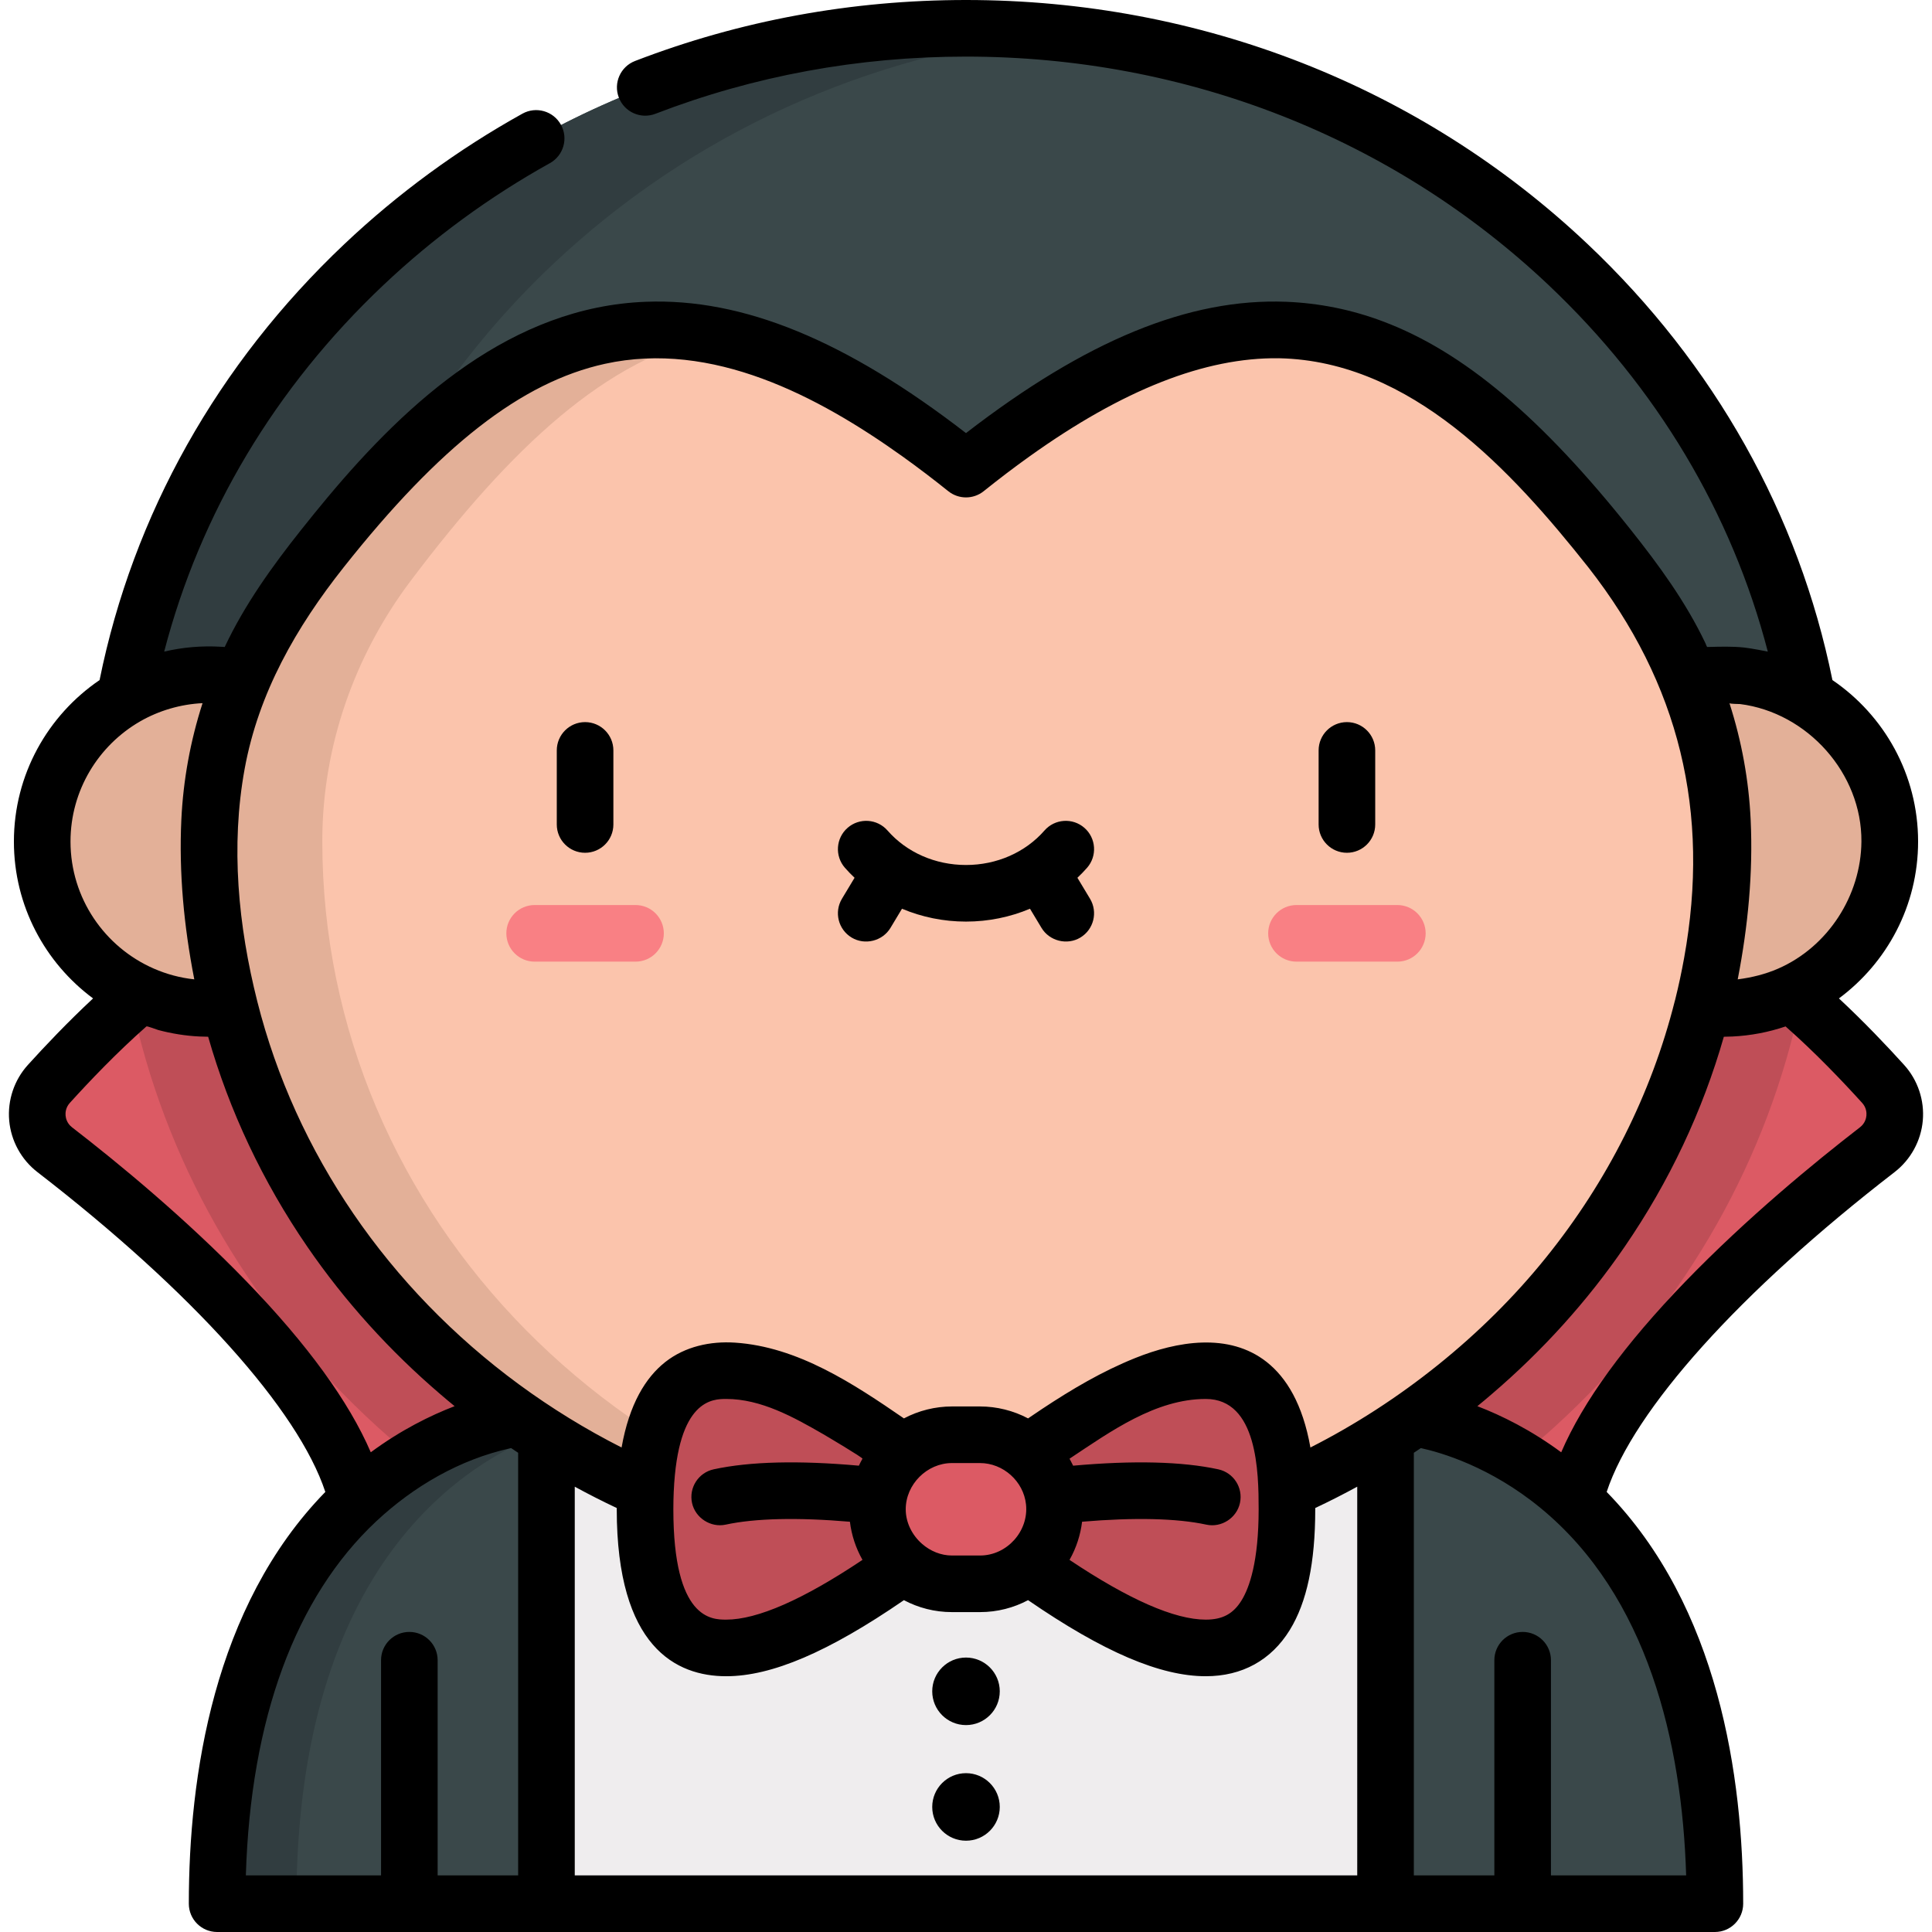 <?xml version="1.0" encoding="iso-8859-1"?>
<!-- Generator: Adobe Illustrator 19.0.0, SVG Export Plug-In . SVG Version: 6.00 Build 0)  -->
<svg version="1.1" id="Capa_1" xmlns="http://www.w3.org/2000/svg" xmlns:xlink="http://www.w3.org/1999/xlink" x="0px" y="0px"
	 viewBox="0 0 512.003 512.003" style="enable-background:new 0 0 512.003 512.003;" xml:space="preserve">
<g>
	<path style="fill:#DC5A64;" d="M127.611,267.251c0,0-48.878-23.835-70.075-16.564c-14.35,4.923-33.632,24.459-44.591,36.565
		c-4.666,5.154-3.947,13.179,1.555,17.429c21.946,16.951,72.566,59.135,80.13,92.963h65.337l5.507-57.849L127.611,267.251z"/>
	<path style="fill:#DC5A64;" d="M384.392,267.251c0,0,48.878-23.835,70.075-16.564c14.35,4.923,33.632,24.459,44.591,36.565
		c4.666,5.154,3.947,13.179-1.555,17.429c-21.946,16.951-72.566,59.135-80.13,92.963h-65.337l-5.507-57.849L384.392,267.251z"/>
</g>
<g>
	<path style="fill:#BF4E57;" d="M477.194,265.546c-7.732-6.704-15.803-12.484-22.727-14.859
		c-21.196-7.271-70.075,16.564-70.075,16.564l-37.863,72.544l5.507,57.849h35.287c9.748-6.668,19.014-14.11,27.693-22.317
		C447.179,344.908,468.515,306.917,477.194,265.546z"/>
	<path style="fill:#BF4E57;" d="M165.474,339.795l-37.863-72.544c0,0-48.878-23.835-70.075-16.564
		c-6.924,2.375-14.996,8.156-22.728,14.86c8.679,41.371,30.015,79.361,62.179,109.78c8.678,8.207,17.944,15.648,27.692,22.317
		h35.287L165.474,339.795z"/>
</g>
<g>
	<path style="fill:#3A484A;" d="M374.858,375.844h-7.672l-23.603,54.822l23.603,73.833h28.836l7.5-6.953l7.5,6.953h43.442
		C454.463,384.57,374.858,375.844,374.858,375.844z"/>
	<path style="fill:#3A484A;" d="M144.818,375.844h-7.672c0,0-79.606,8.726-79.606,128.656h43.442l7.5-7.953l7.5,7.953h28.836
		l28.229-60.753L144.818,375.844z"/>
</g>
<path style="fill:#313D40;" d="M146.106,378.942l-1.288-3.098h-7.672c0,0-79.606,8.726-79.606,128.656h21
	C78.54,414.007,123.856,386.833,146.106,378.942z"/>
<rect x="144.821" y="375.84" style="fill:#EFEDEE;" width="222.37" height="128.66"/>
<path style="fill:#3A484A;" d="M29.599,223.022c0-57.841,23.733-112.142,66.827-152.898C139.126,29.74,195.797,7.5,256.001,7.5
	s116.876,22.24,159.575,62.623c43.094,40.757,66.828,95.057,66.828,152.898H29.599V223.022z"/>
<path style="fill:#313D40;" d="M146.426,70.123c36.733-34.74,83.809-56.037,134.575-61.315c-8.246-0.858-16.586-1.308-25-1.308
	c-60.204,0-116.876,22.24-159.575,62.623c-43.094,40.757-66.827,95.058-66.827,152.898h50
	C79.599,165.181,103.332,110.88,146.426,70.123z"/>
<circle style="fill:#E3B098;" cx="456.591" cy="223.02" r="44.23"/>
<path style="fill:#FBC4AC;" d="M456.588,222.568c-0.062-24.823-8.52-48.885-23.468-68.704
	c-52.48-69.579-98.417-92.646-177.119-29.545C177.3,61.218,131.362,84.285,78.883,153.865
	c-14.948,19.818-23.406,43.881-23.468,68.704c0,0.151-0.001,0.302-0.001,0.453c0,104.771,89.806,189.705,200.587,189.705
	s200.587-84.934,200.587-189.705C456.588,222.87,456.588,222.719,456.588,222.568z"/>
<path style="fill:#E3B098;" d="M85.415,223.021c0-0.151,0-0.302,0.001-0.454c0.062-24.823,8.52-48.885,23.468-68.704
	c26.791-35.521,51.879-58.909,80.49-64.91c-42.065-8.257-74.763,17.542-110.49,64.91c-6.083,8.066-11.071,16.843-14.876,26.079
	c-2.33-0.745-5.147-1.152-8.593-1.152c-24.427,0-44.23,19.802-44.23,44.23c0,24.427,19.802,44.229,44.23,44.229
	c2.002,0,3.779-0.146,5.39-0.403c20.917,83.641,100.367,145.881,195.196,145.881c5.046,0,10.047-0.181,15-0.527
	C167.227,404.943,85.415,323.021,85.415,223.021z"/>
<g>
	<path style="fill:#F98084;" d="M168.421,254.846h-26.734c-4.142,0-7.5-3.358-7.5-7.5s3.358-7.5,7.5-7.5h26.734
		c4.142,0,7.5,3.358,7.5,7.5S172.563,254.846,168.421,254.846z"/>
	<path style="fill:#F98084;" d="M370.316,254.846h-26.733c-4.142,0-7.5-3.358-7.5-7.5s3.358-7.5,7.5-7.5h26.733
		c4.142,0,7.5,3.358,7.5,7.5S374.458,254.846,370.316,254.846z"/>
</g>
<g>
	<path style="fill:#BF4E57;" d="M239.443,414.981c-41.199,29.401-68.496,33.164-68.496-15.003s27.297-44.404,68.496-15.003V414.981z
		"/>
	<path style="fill:#BF4E57;" d="M272.56,414.981c41.199,29.401,68.496,33.164,68.496-15.003s-27.297-44.404-68.496-15.003V414.981z"
		/>
</g>
<path style="fill:#DC5A64;" d="M259.724,380.228h-7.445c-10.908,0-19.75,8.842-19.75,19.75l0,0c0,10.908,8.842,19.75,19.75,19.75
	h7.445c10.908,0,19.75-8.842,19.75-19.75l0,0C279.474,389.07,270.632,380.228,259.724,380.228z"/>
<path d="M155.054,225.996c4.142,0,7.5-3.358,7.5-7.5v-19.628c0-4.142-3.358-7.5-7.5-7.5s-7.5,3.358-7.5,7.5v19.628
	C147.554,222.638,150.911,225.996,155.054,225.996z"/>
<path d="M356.949,225.996c4.142,0,7.5-3.358,7.5-7.5v-19.628c0-4.142-3.358-7.5-7.5-7.5s-7.5,3.358-7.5,7.5v19.628
	C349.449,222.638,352.806,225.996,356.949,225.996z"/>
<path d="M288.09,229.971c2.726-3.119,2.408-7.857-0.711-10.583s-7.856-2.408-10.583,0.711c-5.074,5.805-12.653,9.135-20.794,9.135
	c-8.141,0-15.721-3.33-20.795-9.135c-2.727-3.119-7.464-3.438-10.583-0.711c-3.119,2.726-3.437,7.464-0.711,10.583
	c0.811,0.928,1.672,1.805,2.559,2.65l-3.339,5.552c-2.135,3.55-0.988,8.158,2.562,10.293c3.506,2.108,8.186,0.94,10.292-2.563
	l3.053-5.077c5.264,2.214,11.022,3.407,16.961,3.407c5.939,0,11.697-1.192,16.961-3.407c0,0,3.051,5.073,3.053,5.077
	c2.106,3.502,6.792,4.668,10.292,2.563c3.55-2.135,4.697-6.743,2.562-10.293l-3.339-5.552
	C286.418,231.776,287.278,230.899,288.09,229.971z"/>
<circle cx="256.001" cy="448.22" r="8.949"/>
<circle cx="256.001" cy="478.86" r="8.949"/>
<path d="M487.337,264.59c12.719-9.433,20.981-24.553,20.981-41.569c0-17.773-9.012-33.479-22.703-42.795
	c-8.884-43.863-31.267-83.758-64.885-115.552C376.633,22.968,318.131,0,256.001,0c-30.36,0-59.867,5.437-87.701,16.159
	c-3.865,1.489-5.792,5.829-4.303,9.694c1.489,3.866,5.831,5.791,9.694,4.303C199.799,20.099,227.492,15,256.001,15
	c58.28,0,113.121,21.512,154.422,60.572c28.639,27.086,48.534,60.433,58.066,97.108c-0.182-0.043-4.298-0.857-6.192-1.066
	c-3.296-0.364-6.544-0.231-9.85-0.156c-0.117,0.003-0.417-0.855-0.479-0.984c-5.198-10.934-12.307-20.658-19.813-30.1
	c-23.604-29.692-44.331-47.21-65.712-55.218c-8.194-3.095-16.893-4.844-25.643-5.182c-25.702-0.983-52.952,10.209-84.8,34.801
	c-31.857-24.599-59.109-35.793-84.821-34.801c-35.418,1.31-62.917,26.15-84.462,51.948c-2.334,2.795-4.626,5.624-6.891,8.475
	c-7.689,9.673-14.993,19.842-20.273,31.062c-0.352-0.028-0.704-0.042-1.056-0.063c-5.021-0.299-10.087,0.134-14.984,1.286
	c9.533-36.677,29.427-70.023,58.066-97.108c13.265-12.546,28.121-23.427,44.154-32.339c3.62-2.012,4.924-6.579,2.911-10.199
	c-2.013-3.62-6.58-4.924-10.199-2.911c-17.127,9.521-32.999,21.146-47.173,34.552C57.655,96.47,35.273,136.365,26.389,180.228
	c-13.693,9.316-22.705,25.022-22.705,42.796c0,17.016,8.261,32.136,20.981,41.569c-6.714,6.252-12.84,12.723-17.281,17.629
	c-3.621,4.001-5.424,9.376-4.945,14.748c0.479,5.374,3.204,10.35,7.477,13.649c41.058,31.714,69.107,62.969,76.3,84.761
	C56.51,425.81,50.04,470.967,50.04,504.503c0,4.142,3.358,7.5,7.5,7.5h396.924c4.142,0,7.5-3.358,7.5-7.5
	c0-33.536-6.47-78.693-36.177-109.123c7.193-21.792,35.243-53.047,76.3-84.76c4.273-3.301,6.999-8.276,7.477-13.651
	c0.478-5.371-1.325-10.747-4.946-14.746C500.179,277.315,494.054,270.845,487.337,264.59z M493.298,223.021
	c-0.107,14.272-8.828,27.9-22.081,33.68c-3.415,1.489-6.985,2.356-10.668,2.837c-0.011,0.001-0.022,0.003-0.034,0.004
	c0.015-0.076,0.027-0.152,0.042-0.228c2.673-13.81,4.05-27.954,3.39-42.022c-0.492-10.482-2.367-20.84-5.62-30.943
	c0.133,0.221,2.518,0.195,2.842,0.237C479.004,188.86,493.434,204.958,493.298,223.021z M443.842,265.281
	c-6.23,24.753-17.93,47.875-34.098,67.938c-0.023,0.029-0.046,0.057-0.07,0.086c-16.595,20.613-38.692,38.284-62.399,50.298
	c-2.048-11.542-6.382-18.542-11.585-22.655c-10.047-7.933-23.877-5.461-34.838-1.056c-8.802,3.537-16.808,8.283-24.672,13.486
	c-1.224,0.81-2.467,1.647-3.73,2.516c-3.896-2.067-8.317-3.165-12.727-3.165h-7.445c-4.416,0-8.827,1.096-12.728,3.165
	c-13.353-9.179-28.117-18.983-44.763-20.077c-6.51-0.428-13.238,1.002-18.493,5.145c-5.187,4.101-9.521,11.101-11.569,22.643
	c-9.482-4.805-18.58-10.398-27.152-16.69c-34.675-25.456-59.236-61.328-69.381-101.498c-5.062-20.046-7.099-41.207-3.357-61.664
	c3.685-20.146,13.648-37.508,26.239-53.405c0.009-0.011,0.018-0.022,0.026-0.033c25.431-32.101,47.069-49.043,69.22-53.9
	c28.408-6.229,56.395,8.496,78.813,24.516c0.032,0.023,0.064,0.046,0.096,0.069c4.108,2.947,8.134,6.009,12.078,9.172
	c2.741,2.198,6.642,2.198,9.383,0c3.952-3.168,7.982-6.244,12.103-9.19c0.016-0.011,0.031-0.022,0.047-0.034
	c24.745-17.687,46.507-26.252,66.038-26.008c0.066,0.001,0.132,0.003,0.198,0.004c34.934,0.776,61.579,29.821,81.821,55.371
	c0.009,0.011,0.017,0.022,0.026,0.033c24.135,30.823,32.387,64.875,25.385,103.544c-0.668,3.69-1.449,7.361-2.358,11
	c-0.005,0.02-0.009,0.04-0.014,0.059C443.906,265.06,443.869,265.169,443.842,265.281z M333.556,399.978
	c0,13.886-2.458,20.787-4.521,24.131c-2.21,3.583-5.048,5.112-9.495,5.112c-8.259-0.001-20.386-5.323-36.103-15.833
	c0.024-0.043,0.045-0.088,0.069-0.131c1.728-3.072,2.832-6.487,3.261-9.984c13.831-1.171,25.126-0.915,32.92,0.774
	c3.996,0.868,8.053-1.748,8.918-5.742c0.877-4.048-1.694-8.041-5.742-8.918c-9.569-2.073-22.495-2.393-38.47-0.964
	c-0.276-0.587-0.931-1.81-0.954-1.85c0.091-0.061,0.185-0.126,0.276-0.187c10.579-7.015,22.537-15.647,35.817-15.647
	C333.287,370.739,333.556,390.276,333.556,399.978z M228.565,413.388c-15.72,10.513-27.845,15.833-36.102,15.833
	c-3.833,0-14.017,0-14.017-29.243c0-1.653,0.037-3.2,0.099-4.672c0.001-0.022,0.006-0.044,0.007-0.066
	c1.093-24.5,10.409-24.501,13.917-24.501c9.207,0,17.842,4.815,25.605,9.282c0.899,0.517,10.633,6.297,10.489,6.552
	c-0.02,0.034-0.036,0.07-0.055,0.104c-0.32,0.57-0.621,1.151-0.9,1.745c-15.975-1.428-28.901-1.109-38.469,0.964
	c-4.048,0.877-6.619,4.869-5.742,8.918c0.86,3.972,4.952,6.603,8.919,5.742c7.793-1.688,19.088-1.945,32.921-0.763
	c0.216,1.781,0.607,3.534,1.171,5.237c0.546,1.645,1.245,3.235,2.093,4.746C228.524,413.306,228.542,413.348,228.565,413.388z
	 M244.402,409.183c-2.636-2.283-4.371-5.621-4.373-9.205c0-6.605,5.641-12.25,12.25-12.25h7.445c6.118,0,11.526,4.813,12.18,10.953
	c0.756,7.097-5.047,13.547-12.18,13.547c0,0-7.443,0-7.445,0C249.353,412.228,246.572,411.063,244.402,409.183z M18.685,223.021
	c0-13.599,7.432-25.493,18.445-31.842c4.968-2.864,10.756-4.563,16.547-4.831c-3.252,10.101-5.128,20.452-5.62,30.914
	c-0.662,14.073,0.698,28.24,3.39,42.053c0.015,0.075,0.027,0.151,0.042,0.226c-0.011-0.001-0.022-0.003-0.034-0.004
	c-3.673-0.393-7.283-1.358-10.668-2.837C27.794,251.036,18.685,238.076,18.685,223.021z M19.084,298.745
	c-1.334-1.03-1.641-2.389-1.705-3.107c-0.064-0.717-0.002-2.106,1.125-3.352c5.09-5.623,12.488-13.398,20.298-20.271
	c0.176-0.154,2.74,0.845,3.128,0.949c3.504,0.941,7.279,1.553,10.949,1.722c0.759,0.037,1.52,0.06,2.284,0.063
	c5.615,19.631,14.434,38.387,26.271,55.635c9.962,14.517,21.891,27.66,35.266,39.103c1.249,1.069,2.504,2.131,3.78,3.168
	c-6.413,2.46-14.191,6.294-22.219,12.219c-5.794-13.452-16.818-28.621-32.913-45.257C49.091,322.813,31.217,308.116,19.084,298.745z
	 M99.691,403.176c0.02-0.019,0.042-0.034,0.062-0.053c9.884-9.237,22.109-16.341,35.377-19.29c0.031-0.007,0.25-0.055,0.33-0.072
	c0.618,0.417,1.235,0.834,1.857,1.244V497h-21.336v-57.02c0-4.142-3.358-7.5-7.5-7.5s-7.5,3.358-7.5,7.5V497H65.152
	C66.417,455.51,78.285,423.243,99.691,403.176z M152.318,393.99c3.645,1.987,7.355,3.875,11.133,5.655
	c0,0.113-0.004,0.219-0.004,0.333c0,36.567,15.779,44.243,29.016,44.243c0.001,0,0,0,0,0c12.064,0,27.11-6.429,47.086-20.159
	c3.802,2.018,8.133,3.166,12.729,3.166h7.445c4.596,0,8.927-1.148,12.729-3.167c19.975,13.729,35.019,20.158,47.085,20.16
	c0.002,0,0.003,0,0.006,0c9.624,0,17.321-4.232,22.259-12.239c4.544-7.369,6.753-17.837,6.753-32.004
	c0-0.114-0.004-0.219-0.004-0.333c3.779-1.78,7.489-3.668,11.133-5.655V497H152.318V393.99z M446.85,497h-35.829v-57.02
	c0-4.142-3.358-7.5-7.5-7.5s-7.5,3.358-7.5,7.5V497h-21.336V385.005c0.622-0.409,1.238-0.826,1.855-1.242
	c5.354,1.164,18.433,4.949,31.74,15.887C436.692,423.002,445.78,461.837,446.85,497z M494.622,295.637
	c-0.064,0.718-0.37,2.078-1.705,3.108c-12.132,9.371-30.005,24.068-46.264,40.874c-16.094,16.635-27.12,31.804-32.913,45.256
	c-8.028-5.925-15.806-9.759-22.219-12.219c1.295-1.054,2.573-2.128,3.838-3.218c13.355-11.421,25.271-24.555,35.208-39.053
	c11.837-17.248,20.656-36.004,26.271-55.635c0.764-0.003,1.525-0.027,2.284-0.063c4.777-0.231,9.547-1.13,14.077-2.671
	c7.815,6.877,15.21,14.649,20.298,20.271C494.625,293.531,494.686,294.92,494.622,295.637z"/>
<g>
</g>
<g>
</g>
<g>
</g>
<g>
</g>
<g>
</g>
<g>
</g>
<g>
</g>
<g>
</g>
<g>
</g>
<g>
</g>
<g>
</g>
<g>
</g>
<g>
</g>
<g>
</g>
<g>
</g>
</svg>
